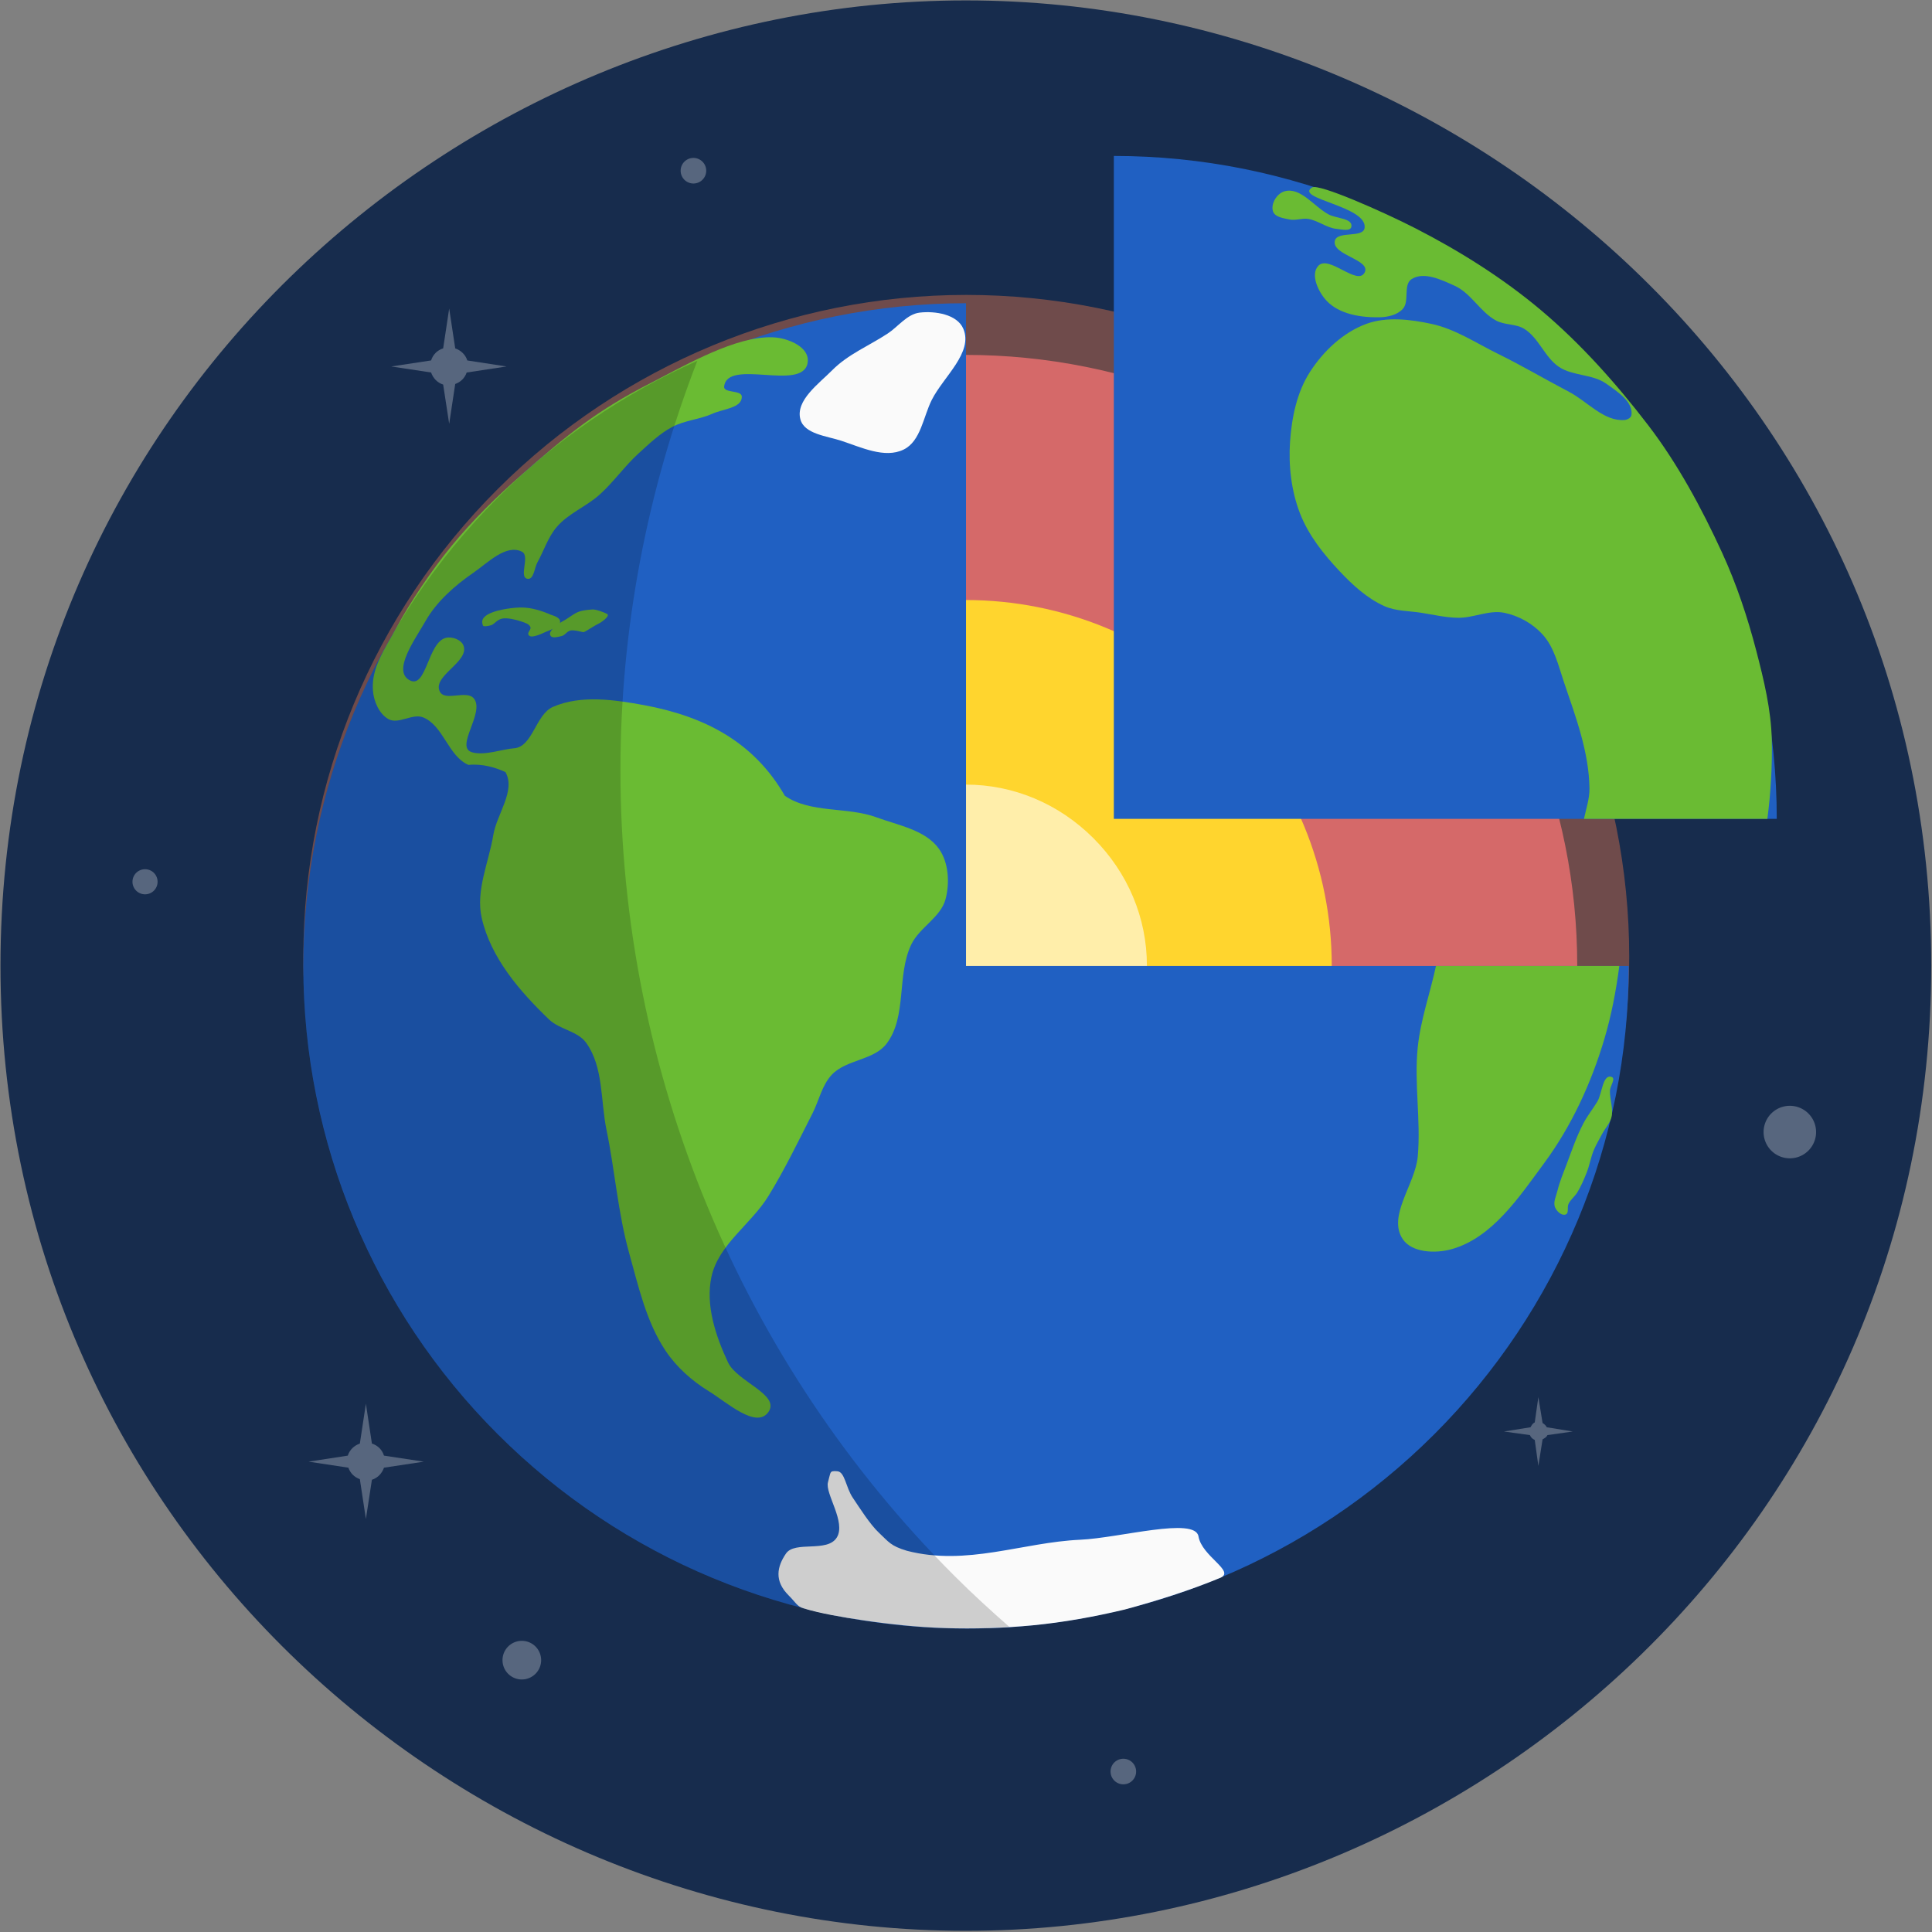 <?xml version="1.0" encoding="UTF-8" standalone="no"?>
<!-- Created with Inkscape (http://www.inkscape.org/) -->

<svg
   xmlns:dc="http://purl.org/dc/elements/1.1/"
   xmlns:cc="http://creativecommons.org/ns#"
   xmlns:rdf="http://www.w3.org/1999/02/22-rdf-syntax-ns#"
   xmlns:svg="http://www.w3.org/2000/svg"
   xmlns="http://www.w3.org/2000/svg"
   xmlns:xlink="http://www.w3.org/1999/xlink"
   xmlns:sodipodi="http://sodipodi.sourceforge.net/DTD/sodipodi-0.dtd"
   xmlns:inkscape="http://www.inkscape.org/namespaces/inkscape"
   width="100"
   height="100"
   id="svg2"
   version="1.1"
   inkscape:version="0.48.5 r10040"
   sodipodi:docname="fatiando-logo.svg"
   inkscape:export-filename="fatiando-logo.png"
   inkscape:export-xdpi="450"
   inkscape:export-ydpi="450">
  <rect width="100%" height="100%" fill="#808080" stroke="none"/>
  <sodipodi:namedview
     id="base"
     pagecolor="#ffffff"
     bordercolor="#666666"
     borderopacity="1.0"
     inkscape:pageopacity="0"
     inkscape:pageshadow="2"
     inkscape:zoom="4"
     inkscape:cx="105.95825"
     inkscape:cy="58.827746"
     inkscape:document-units="px"
     inkscape:current-layer="layer1"
     showgrid="false"
     inkscape:window-width="1680"
     inkscape:window-height="1007"
     inkscape:window-x="0"
     inkscape:window-y="24"
     inkscape:window-maximized="1"
     showguides="true"
     inkscape:guide-bbox="true" />
  <defs
     id="defs4">
    <linearGradient
       id="linearGradient4355">
      <stop
         id="stop4363"
         offset="0"
         style="stop-color:#000000;stop-opacity:0.532;" />
      <stop
         style="stop-color:#000000;stop-opacity:0;"
         offset="1"
         id="stop4359" />
    </linearGradient>
    <linearGradient
       id="linearGradient7964">
      <stop
         style="stop-color:#000000;stop-opacity:0.694;"
         offset="0"
         id="stop7966" />
      <stop
         id="stop7968"
         offset="0.639"
         style="stop-color:#212121;stop-opacity:0.266;" />
      <stop
         style="stop-color:#000000;stop-opacity:0;"
         offset="1"
         id="stop7970" />
    </linearGradient>
    <linearGradient
       id="linearGradient7952">
      <stop
         id="stop7954"
         offset="0"
         style="stop-color:#ffffff;stop-opacity:0.903;" />
      <stop
         style="stop-color:#ffffff;stop-opacity:0.452;"
         offset="0.78"
         id="stop7956" />
      <stop
         id="stop7958"
         offset="1"
         style="stop-color:#8c8c8c;stop-opacity:0;" />
    </linearGradient>
    <linearGradient
       id="linearGradient7047">
      <stop
         style="stop-color:#162d50;stop-opacity:1;"
         offset="0"
         id="stop7049" />
      <stop
         id="stop7055"
         offset="0.976"
         style="stop-color:#162d50;stop-opacity:1;" />
      <stop
         style="stop-color:#162d50;stop-opacity:0;"
         offset="1"
         id="stop7051" />
    </linearGradient>
    <linearGradient
       id="linearGradient6983">
      <stop
         style="stop-color:#131313;stop-opacity:0.315;"
         offset="0"
         id="stop6985" />
      <stop
         id="stop7035"
         offset="0.866"
         style="stop-color:#070f1a;stop-opacity:0.498;" />
      <stop
         style="stop-color:#000000;stop-opacity:0;"
         offset="1"
         id="stop6987" />
    </linearGradient>
    <clipPath
       id="p47e16dad32">
      <rect
         height="558.0"
         width="558.0"
         x="90.0"
         y="72.0"
         id="rect3287" />
    </clipPath>
    <style
       type="text/css"
       id="style3002">
*{stroke-linecap:butt;stroke-linejoin:round;stroke-miterlimit:100000;}
  </style>
    <clipPath
       clipPathUnits="userSpaceOnUse"
       id="clipPath3492">
      <path
         d="m 900,900 5580,0 0,5580 -5580,0 0,-5580 z"
         id="path3494" />
    </clipPath>
    <clipPath
       id="clipPath4635"
       clipPathUnits="userSpaceOnUse">
      <path
         sodipodi:nodetypes="ccccc"
         inkscape:connector-curvature="0"
         id="path4637"
         d="M -8.794,946.362 50,946.737 l 0,111.25 -58.794,-0.375 z"
         style="fill:none;stroke:#000000;stroke-width:0.109;stroke-linecap:butt;stroke-linejoin:round;stroke-miterlimit:100" />
    </clipPath>
    <clipPath
       id="clipPath4730"
       clipPathUnits="userSpaceOnUse">
      <path
         sodipodi:nodetypes="ccccc"
         inkscape:connector-curvature="0"
         id="path4732"
         d="M 63.153,946.362 50,946.737 l 0,111.25 13.153,-0.375 z"
         style="fill:none;stroke:#000000;stroke-width:0.051;stroke-linecap:butt;stroke-linejoin:round;stroke-miterlimit:100" />
    </clipPath>
    <clipPath
       id="clipPath4767"
       clipPathUnits="userSpaceOnUse">
      <path
         sodipodi:nodetypes="ccccc"
         inkscape:connector-curvature="0"
         id="path4769"
         d="m 76.403,946.362 -13.153,0.375 0,111.25 13.153,-0.375 z"
         style="fill:none;stroke:#000000;stroke-width:0.051;stroke-linecap:butt;stroke-linejoin:round;stroke-miterlimit:100" />
    </clipPath>
    <clipPath
       id="clipPath4798"
       clipPathUnits="userSpaceOnUse">
      <path
         sodipodi:nodetypes="ccccc"
         inkscape:connector-curvature="0"
         id="path4800"
         d="m 89.403,946.362 -13.153,0.375 0,111.25 13.153,-0.375 z"
         style="fill:none;stroke:#000000;stroke-width:0.051;stroke-linecap:butt;stroke-linejoin:round;stroke-miterlimit:100" />
    </clipPath>
    <clipPath
       id="clipPath4865"
       clipPathUnits="userSpaceOnUse">
      <path
         sodipodi:nodetypes="cccc"
         inkscape:connector-curvature="0"
         id="path4867"
         d="m 107.332,968.322 c -4.596,1.414 -57.629,35.355 -57.629,35.355 l 57.983,41.719 z"
         style="fill:none;stroke:#000000;stroke-width:1px;stroke-linecap:butt;stroke-linejoin:miter;stroke-miterlimit:100000;stroke-opacity:1" />
    </clipPath>
    <clipPath
       id="clipPath3114"
       clipPathUnits="userSpaceOnUse">
      <rect
         y="937.877"
         x="0.027"
         height="135.243"
         width="49.829"
         id="rect3116"
         style="fill:none;stroke:#000000;stroke-width:0.171;stroke-linecap:butt;stroke-linejoin:round;stroke-miterlimit:100;stroke-dasharray:none" />
    </clipPath>
    <radialGradient
       inkscape:collect="always"
       xlink:href="#linearGradient6983"
       id="radialGradient6989"
       cx="24.406"
       cy="46.438"
       fx="24.406"
       fy="46.438"
       r="79.469"
       gradientTransform="matrix(1,0,0,0.886,0,5.277)"
       gradientUnits="userSpaceOnUse" />
    <radialGradient
       inkscape:collect="always"
       xlink:href="#linearGradient6983-0"
       id="radialGradient6989-7"
       cx="24.406"
       cy="46.438"
       fx="24.406"
       fy="46.438"
       r="79.469"
       gradientTransform="matrix(1,0,0,0.886,0,5.277)"
       gradientUnits="userSpaceOnUse" />
    <linearGradient
       id="linearGradient6983-0">
      <stop
         style="stop-color:#4e4e4e;stop-opacity:0.315;"
         offset="0"
         id="stop6985-5" />
      <stop
         id="stop7035-1"
         offset="0.598"
         style="stop-color:#0d1c31;stop-opacity:0.637;" />
      <stop
         style="stop-color:#000000;stop-opacity:0;"
         offset="1"
         id="stop6987-1" />
    </linearGradient>
    <linearGradient
       id="linearGradient6983-0-3">
      <stop
         style="stop-color:#000000;stop-opacity:0.315;"
         offset="0"
         id="stop6985-5-4" />
      <stop
         id="stop7960"
         offset="0.299"
         style="stop-color:#000000;stop-opacity:0.655;" />
      <stop
         id="stop7035-1-6"
         offset="0.598"
         style="stop-color:#525252;stop-opacity:1;" />
      <stop
         style="stop-color:#000000;stop-opacity:0;"
         offset="1"
         id="stop6987-1-1" />
    </linearGradient>
    <radialGradient
       inkscape:collect="always"
       xlink:href="#linearGradient6983-0-3-2"
       id="radialGradient6989-7-3-7"
       cx="24.406"
       cy="46.438"
       fx="24.406"
       fy="46.438"
       r="79.469"
       gradientTransform="matrix(1,0,0,0.886,0,5.277)"
       gradientUnits="userSpaceOnUse" />
    <linearGradient
       id="linearGradient6983-0-3-2">
      <stop
         style="stop-color:#4e4e4e;stop-opacity:0.315;"
         offset="0"
         id="stop6985-5-4-3" />
      <stop
         id="stop7035-1-6-7"
         offset="0.598"
         style="stop-color:#0d1c31;stop-opacity:0.637;" />
      <stop
         style="stop-color:#000000;stop-opacity:0;"
         offset="1"
         id="stop6987-1-1-2" />
    </linearGradient>
    <radialGradient
       inkscape:collect="always"
       xlink:href="#linearGradient6983-0-3-0"
       id="radialGradient6989-7-3-8"
       cx="24.406"
       cy="46.438"
       fx="24.406"
       fy="46.438"
       r="79.469"
       gradientTransform="matrix(1,0,0,0.886,0,5.277)"
       gradientUnits="userSpaceOnUse" />
    <linearGradient
       id="linearGradient6983-0-3-0">
      <stop
         style="stop-color:#4e4e4e;stop-opacity:0.315;"
         offset="0"
         id="stop6985-5-4-2" />
      <stop
         id="stop7035-1-6-4"
         offset="0.598"
         style="stop-color:#0d1c31;stop-opacity:0.637;" />
      <stop
         style="stop-color:#000000;stop-opacity:0;"
         offset="1"
         id="stop6987-1-1-9" />
    </linearGradient>
    <radialGradient
       inkscape:collect="always"
       xlink:href="#linearGradient6983-0-3-1"
       id="radialGradient6989-7-3-80"
       cx="24.406"
       cy="46.438"
       fx="24.406"
       fy="46.438"
       r="79.469"
       gradientTransform="matrix(1,0,0,0.886,0,5.277)"
       gradientUnits="userSpaceOnUse" />
    <linearGradient
       id="linearGradient6983-0-3-1">
      <stop
         style="stop-color:#000000;stop-opacity:0.315;"
         offset="0"
         id="stop6985-5-4-7" />
      <stop
         id="stop7035-1-6-9"
         offset="0.598"
         style="stop-color:#000000;stop-opacity:1;" />
      <stop
         style="stop-color:#000000;stop-opacity:0;"
         offset="1"
         id="stop6987-1-1-1" />
    </linearGradient>
    <radialGradient
       r="79.469"
       fy="44.949"
       fx="-97.388"
       cy="44.949"
       cx="-97.388"
       gradientTransform="matrix(0.227,-0.147,0.873,1.056,-38.134,20.65)"
       gradientUnits="userSpaceOnUse"
       id="radialGradient7923"
       xlink:href="#linearGradient7952"
       inkscape:collect="always" />
    <radialGradient
       inkscape:collect="always"
       xlink:href="#linearGradient7964"
       id="radialGradient7962"
       gradientUnits="userSpaceOnUse"
       gradientTransform="matrix(0.694,-0.471,0.661,0.765,50.961,-20.004)"
       cx="-164.544"
       cy="47.636"
       fx="-164.544"
       fy="47.636"
       r="79.469" />
    <radialGradient
       inkscape:collect="always"
       xlink:href="#linearGradient6983-0-3-3"
       id="radialGradient6989-7-3-4"
       cx="24.406"
       cy="46.438"
       fx="24.406"
       fy="46.438"
       r="79.469"
       gradientTransform="matrix(1,0,0,0.886,0,5.277)"
       gradientUnits="userSpaceOnUse" />
    <linearGradient
       id="linearGradient6983-0-3-3">
      <stop
         style="stop-color:#000000;stop-opacity:0.315;"
         offset="0"
         id="stop6985-5-4-72" />
      <stop
         id="stop7960-7"
         offset="0.299"
         style="stop-color:#000000;stop-opacity:0.655;" />
      <stop
         id="stop7035-1-6-3"
         offset="0.598"
         style="stop-color:#525252;stop-opacity:1;" />
      <stop
         style="stop-color:#000000;stop-opacity:0;"
         offset="1"
         id="stop6987-1-1-3" />
    </linearGradient>
    <radialGradient
       inkscape:collect="always"
       xlink:href="#linearGradient6983-0-3-7"
       id="radialGradient6989-7-3-2"
       cx="24.406"
       cy="46.438"
       fx="24.406"
       fy="46.438"
       r="79.469"
       gradientTransform="matrix(1,0,0,0.886,0,5.277)"
       gradientUnits="userSpaceOnUse" />
    <linearGradient
       id="linearGradient6983-0-3-7">
      <stop
         style="stop-color:#000000;stop-opacity:0.315;"
         offset="0"
         id="stop6985-5-4-29" />
      <stop
         id="stop7960-0"
         offset="0.299"
         style="stop-color:#000000;stop-opacity:0.655;" />
      <stop
         id="stop7035-1-6-5"
         offset="0.598"
         style="stop-color:#525252;stop-opacity:1;" />
      <stop
         style="stop-color:#000000;stop-opacity:0;"
         offset="1"
         id="stop6987-1-1-0" />
    </linearGradient>
    <linearGradient
       id="linearGradient6983-0-3-6">
      <stop
         style="stop-color:#000000;stop-opacity:0.315;"
         offset="0"
         id="stop6985-5-4-36" />
      <stop
         id="stop7960-8"
         offset="0.299"
         style="stop-color:#000000;stop-opacity:0.655;" />
      <stop
         id="stop7035-1-6-46"
         offset="0.598"
         style="stop-color:#525252;stop-opacity:1;" />
      <stop
         style="stop-color:#000000;stop-opacity:0;"
         offset="1"
         id="stop6987-1-1-6" />
    </linearGradient>
    <radialGradient
       inkscape:collect="always"
       xlink:href="#linearGradient6983-0-3-5"
       id="radialGradient6989-7-3-1"
       cx="24.406"
       cy="46.438"
       fx="24.406"
       fy="46.438"
       r="79.469"
       gradientTransform="matrix(1,0,0,0.886,0,5.277)"
       gradientUnits="userSpaceOnUse" />
    <linearGradient
       id="linearGradient6983-0-3-5">
      <stop
         style="stop-color:#000000;stop-opacity:0.315;"
         offset="0"
         id="stop6985-5-4-9" />
      <stop
         id="stop7960-9"
         offset="0.299"
         style="stop-color:#000000;stop-opacity:0.655;" />
      <stop
         id="stop7035-1-6-1"
         offset="0.598"
         style="stop-color:#525252;stop-opacity:1;" />
      <stop
         style="stop-color:#000000;stop-opacity:0;"
         offset="1"
         id="stop6987-1-1-62" />
    </linearGradient>
    <radialGradient
       inkscape:collect="always"
       xlink:href="#linearGradient6983-0-3-5-5"
       id="radialGradient6989-7-3-1-8"
       cx="24.406"
       cy="46.438"
       fx="24.406"
       fy="46.438"
       r="79.469"
       gradientTransform="matrix(1,0,0,0.886,0,5.277)"
       gradientUnits="userSpaceOnUse" />
    <linearGradient
       id="linearGradient6983-0-3-5-5">
      <stop
         style="stop-color:#000000;stop-opacity:0.315;"
         offset="0"
         id="stop6985-5-4-9-1" />
      <stop
         id="stop7960-9-2"
         offset="0.299"
         style="stop-color:#000000;stop-opacity:0.655;" />
      <stop
         id="stop7035-1-6-1-9"
         offset="0.598"
         style="stop-color:#525252;stop-opacity:1;" />
      <stop
         style="stop-color:#000000;stop-opacity:0;"
         offset="1"
         id="stop6987-1-1-62-7" />
    </linearGradient>
    <linearGradient
       id="linearGradient6983-0-3-0-4">
      <stop
         style="stop-color:#4e4e4e;stop-opacity:0.315;"
         offset="0"
         id="stop6985-5-4-2-6" />
      <stop
         id="stop7035-1-6-4-0"
         offset="0.598"
         style="stop-color:#0d1c31;stop-opacity:0.637;" />
      <stop
         style="stop-color:#000000;stop-opacity:0;"
         offset="1"
         id="stop6987-1-1-9-7" />
    </linearGradient>
    <radialGradient
       inkscape:collect="always"
       xlink:href="#linearGradient6983-0-3-5-5-3"
       id="radialGradient6989-7-3-1-8-4"
       cx="24.406"
       cy="46.438"
       fx="24.406"
       fy="46.438"
       r="79.469"
       gradientTransform="matrix(1,0,0,0.886,0,5.277)"
       gradientUnits="userSpaceOnUse" />
    <linearGradient
       id="linearGradient6983-0-3-5-5-3">
      <stop
         style="stop-color:#000000;stop-opacity:0.315;"
         offset="0"
         id="stop6985-5-4-9-1-7" />
      <stop
         id="stop7960-9-2-9"
         offset="0.299"
         style="stop-color:#000000;stop-opacity:0.655;" />
      <stop
         id="stop7035-1-6-1-9-0"
         offset="0.598"
         style="stop-color:#525252;stop-opacity:1;" />
      <stop
         style="stop-color:#000000;stop-opacity:0;"
         offset="1"
         id="stop6987-1-1-62-7-0" />
    </linearGradient>
    <radialGradient
       inkscape:collect="always"
       xlink:href="#linearGradient6983-0-3-5-2"
       id="radialGradient6989-7-3-1-2"
       cx="24.406"
       cy="46.438"
       fx="24.406"
       fy="46.438"
       r="79.469"
       gradientTransform="matrix(1,0,0,0.886,0,5.277)"
       gradientUnits="userSpaceOnUse" />
    <linearGradient
       id="linearGradient6983-0-3-5-2">
      <stop
         style="stop-color:#000000;stop-opacity:0.315;"
         offset="0"
         id="stop6985-5-4-9-6" />
      <stop
         id="stop7960-9-9"
         offset="0.299"
         style="stop-color:#000000;stop-opacity:0.655;" />
      <stop
         id="stop7035-1-6-1-0"
         offset="0.598"
         style="stop-color:#525252;stop-opacity:1;" />
      <stop
         style="stop-color:#000000;stop-opacity:0;"
         offset="1"
         id="stop6987-1-1-62-3" />
    </linearGradient>
    <radialGradient
       inkscape:collect="always"
       xlink:href="#linearGradient6983-0-3-7-5"
       id="radialGradient6989-7-3-2-5"
       cx="24.406"
       cy="46.438"
       fx="24.406"
       fy="46.438"
       r="79.469"
       gradientTransform="matrix(1,0,0,0.886,0,5.277)"
       gradientUnits="userSpaceOnUse" />
    <linearGradient
       id="linearGradient6983-0-3-7-5">
      <stop
         style="stop-color:#000000;stop-opacity:0.315;"
         offset="0"
         id="stop6985-5-4-29-8" />
      <stop
         id="stop7960-0-7"
         offset="0.299"
         style="stop-color:#000000;stop-opacity:0.655;" />
      <stop
         id="stop7035-1-6-5-1"
         offset="0.598"
         style="stop-color:#525252;stop-opacity:1;" />
      <stop
         style="stop-color:#000000;stop-opacity:0;"
         offset="1"
         id="stop6987-1-1-0-7" />
    </linearGradient>
    <radialGradient
       inkscape:collect="always"
       xlink:href="#linearGradient6983-0-3-5-5-3-1"
       id="radialGradient6989-7-3-1-8-4-0"
       cx="24.406"
       cy="46.438"
       fx="24.406"
       fy="46.438"
       r="79.469"
       gradientTransform="matrix(1,0,0,0.886,0,5.277)"
       gradientUnits="userSpaceOnUse" />
    <linearGradient
       id="linearGradient6983-0-3-5-5-3-1">
      <stop
         style="stop-color:#000000;stop-opacity:0.315;"
         offset="0"
         id="stop6985-5-4-9-1-7-4" />
      <stop
         id="stop7960-9-2-9-5"
         offset="0.299"
         style="stop-color:#000000;stop-opacity:0.655;" />
      <stop
         id="stop7035-1-6-1-9-0-7"
         offset="0.598"
         style="stop-color:#525252;stop-opacity:1;" />
      <stop
         style="stop-color:#000000;stop-opacity:0;"
         offset="1"
         id="stop6987-1-1-62-7-0-0" />
    </linearGradient>
    <radialGradient
       inkscape:collect="always"
       xlink:href="#linearGradient6983-0-3-5-5-9"
       id="radialGradient6989-7-3-1-8-8"
       cx="24.406"
       cy="46.438"
       fx="24.406"
       fy="46.438"
       r="79.469"
       gradientTransform="matrix(1,0,0,0.886,0,5.277)"
       gradientUnits="userSpaceOnUse" />
    <linearGradient
       id="linearGradient6983-0-3-5-5-9">
      <stop
         style="stop-color:#000000;stop-opacity:0.315;"
         offset="0"
         id="stop6985-5-4-9-1-9" />
      <stop
         id="stop7960-9-2-3"
         offset="0.299"
         style="stop-color:#000000;stop-opacity:0.655;" />
      <stop
         id="stop7035-1-6-1-9-9"
         offset="0.598"
         style="stop-color:#525252;stop-opacity:1;" />
      <stop
         style="stop-color:#000000;stop-opacity:0;"
         offset="1"
         id="stop6987-1-1-62-7-4" />
    </linearGradient>
    <radialGradient
       r="79.469"
       fy="46.438"
       fx="24.406"
       cy="46.438"
       cx="24.406"
       gradientTransform="matrix(1,0,0,0.886,0,5.277)"
       gradientUnits="userSpaceOnUse"
       id="radialGradient9268"
       xlink:href="#linearGradient6983-0-3-5-5-9"
       inkscape:collect="always" />
    <linearGradient
       id="linearGradient6983-0-3-5-5-9-5">
      <stop
         style="stop-color:#000000;stop-opacity:0.315;"
         offset="0"
         id="stop6985-5-4-9-1-9-5" />
      <stop
         id="stop7960-9-2-3-5"
         offset="0.299"
         style="stop-color:#000000;stop-opacity:0.655;" />
      <stop
         id="stop7035-1-6-1-9-9-6"
         offset="0.598"
         style="stop-color:#525252;stop-opacity:1;" />
      <stop
         style="stop-color:#000000;stop-opacity:0;"
         offset="1"
         id="stop6987-1-1-62-7-4-0" />
    </linearGradient>
    <radialGradient
       inkscape:collect="always"
       xlink:href="#linearGradient6983-0-3-5-5-9-5"
       id="radialGradient9394"
       gradientUnits="userSpaceOnUse"
       gradientTransform="matrix(1,0,0,0.886,0,5.277)"
       cx="24.406"
       cy="46.438"
       fx="24.406"
       fy="46.438"
       r="79.469" />
    <radialGradient
       inkscape:collect="always"
       xlink:href="#linearGradient6983-0-3-5-2-3"
       id="radialGradient6989-7-3-1-2-9"
       cx="24.406"
       cy="46.438"
       fx="24.406"
       fy="46.438"
       r="79.469"
       gradientTransform="matrix(1,0,0,0.886,0,5.277)"
       gradientUnits="userSpaceOnUse" />
    <linearGradient
       id="linearGradient6983-0-3-5-2-3">
      <stop
         style="stop-color:#000000;stop-opacity:0.315;"
         offset="0"
         id="stop6985-5-4-9-6-0" />
      <stop
         id="stop7960-9-9-8"
         offset="0.299"
         style="stop-color:#000000;stop-opacity:0.655;" />
      <stop
         id="stop7035-1-6-1-0-7"
         offset="0.598"
         style="stop-color:#525252;stop-opacity:1;" />
      <stop
         style="stop-color:#000000;stop-opacity:0;"
         offset="1"
         id="stop6987-1-1-62-3-6" />
    </linearGradient>
    <radialGradient
       inkscape:collect="always"
       xlink:href="#linearGradient6983-0-3-0-0"
       id="radialGradient6989-7-3-8-7"
       cx="24.406"
       cy="46.438"
       fx="24.406"
       fy="46.438"
       r="79.469"
       gradientTransform="matrix(1,0,0,0.886,0,5.277)"
       gradientUnits="userSpaceOnUse" />
    <linearGradient
       id="linearGradient6983-0-3-0-0">
      <stop
         style="stop-color:#4e4e4e;stop-opacity:0.315;"
         offset="0"
         id="stop6985-5-4-2-4" />
      <stop
         id="stop7035-1-6-4-9"
         offset="0.598"
         style="stop-color:#0d1c31;stop-opacity:0.637;" />
      <stop
         style="stop-color:#000000;stop-opacity:0;"
         offset="1"
         id="stop6987-1-1-9-6" />
    </linearGradient>
    <radialGradient
       inkscape:collect="always"
       xlink:href="#linearGradient4355-7"
       id="radialGradient4361-9"
       cx="-3.593"
       cy="1028.741"
       fx="-3.593"
       fy="1028.741"
       r="49.875"
       gradientTransform="matrix(0.971,-0.784,1.594,1.975,-1629.649,-996.973)"
       gradientUnits="userSpaceOnUse" />
    <linearGradient
       id="linearGradient4355-7">
      <stop
         id="stop4363-1"
         offset="0"
         style="stop-color:#000000;stop-opacity:0.532;" />
      <stop
         style="stop-color:#000000;stop-opacity:0;"
         offset="1"
         id="stop4359-3" />
    </linearGradient>
    <radialGradient
       r="49.875"
       fy="1028.741"
       fx="-3.593"
       cy="1028.741"
       cx="-3.593"
       gradientTransform="matrix(0.971,-0.784,1.594,1.975,-1629.649,-996.973)"
       gradientUnits="userSpaceOnUse"
       id="radialGradient4380"
       xlink:href="#linearGradient4355-7"
       inkscape:collect="always" />
    <radialGradient
       inkscape:collect="always"
       xlink:href="#linearGradient6983-0-3-5-5-3-5"
       id="radialGradient6989-7-3-1-8-4-7"
       cx="24.406"
       cy="46.438"
       fx="24.406"
       fy="46.438"
       r="79.469"
       gradientTransform="matrix(1,0,0,0.886,0,5.277)"
       gradientUnits="userSpaceOnUse" />
    <linearGradient
       id="linearGradient6983-0-3-5-5-3-5">
      <stop
         style="stop-color:#000000;stop-opacity:0.315;"
         offset="0"
         id="stop6985-5-4-9-1-7-9" />
      <stop
         id="stop7960-9-2-9-2"
         offset="0.299"
         style="stop-color:#000000;stop-opacity:0.655;" />
      <stop
         id="stop7035-1-6-1-9-0-2"
         offset="0.598"
         style="stop-color:#525252;stop-opacity:1;" />
      <stop
         style="stop-color:#000000;stop-opacity:0;"
         offset="1"
         id="stop6987-1-1-62-7-0-8" />
    </linearGradient>
    <radialGradient
       r="79.469"
       fy="46.438"
       fx="24.406"
       cy="46.438"
       cx="24.406"
       gradientTransform="matrix(1,0,0,0.886,0,5.277)"
       gradientUnits="userSpaceOnUse"
       id="radialGradient3561"
       xlink:href="#linearGradient6983-0-3-5-5-3-5"
       inkscape:collect="always" />
    <radialGradient
       r="79.469"
       fy="46.438"
       fx="24.406"
       cy="46.438"
       cx="24.406"
       gradientTransform="matrix(1,0,0,0.886,0,5.277)"
       gradientUnits="userSpaceOnUse"
       id="radialGradient3561-3"
       xlink:href="#linearGradient6983-0-3-5-5-3-5-6"
       inkscape:collect="always" />
    <linearGradient
       id="linearGradient6983-0-3-5-5-3-5-6">
      <stop
         style="stop-color:#000000;stop-opacity:0.315;"
         offset="0"
         id="stop6985-5-4-9-1-7-9-1" />
      <stop
         id="stop7960-9-2-9-2-0"
         offset="0.299"
         style="stop-color:#000000;stop-opacity:0.655;" />
      <stop
         id="stop7035-1-6-1-9-0-2-6"
         offset="0.598"
         style="stop-color:#525252;stop-opacity:1;" />
      <stop
         style="stop-color:#000000;stop-opacity:0;"
         offset="1"
         id="stop6987-1-1-62-7-0-8-3" />
    </linearGradient>
    <radialGradient
       r="79.469"
       fy="46.438"
       fx="24.406"
       cy="46.438"
       cx="24.406"
       gradientTransform="matrix(1,0,0,0.886,0,5.277)"
       gradientUnits="userSpaceOnUse"
       id="radialGradient3561-1"
       xlink:href="#linearGradient6983-0-3-5-5-3-5-2"
       inkscape:collect="always" />
    <linearGradient
       id="linearGradient6983-0-3-5-5-3-5-2">
      <stop
         style="stop-color:#000000;stop-opacity:0.315;"
         offset="0"
         id="stop6985-5-4-9-1-7-9-9" />
      <stop
         id="stop7960-9-2-9-2-3"
         offset="0.299"
         style="stop-color:#000000;stop-opacity:0.655;" />
      <stop
         id="stop7035-1-6-1-9-0-2-1"
         offset="0.598"
         style="stop-color:#525252;stop-opacity:1;" />
      <stop
         style="stop-color:#000000;stop-opacity:0;"
         offset="1"
         id="stop6987-1-1-62-7-0-8-9" />
    </linearGradient>
    <radialGradient
       r="79.469"
       fy="46.438"
       fx="24.406"
       cy="46.438"
       cx="24.406"
       gradientTransform="matrix(1,0,0,0.886,0,5.277)"
       gradientUnits="userSpaceOnUse"
       id="radialGradient3561-1-2"
       xlink:href="#linearGradient6983-0-3-5-5-3-5-2-7"
       inkscape:collect="always" />
    <linearGradient
       id="linearGradient6983-0-3-5-5-3-5-2-7">
      <stop
         style="stop-color:#000000;stop-opacity:0.315;"
         offset="0"
         id="stop6985-5-4-9-1-7-9-9-2" />
      <stop
         id="stop7960-9-2-9-2-3-2"
         offset="0.299"
         style="stop-color:#000000;stop-opacity:0.655;" />
      <stop
         id="stop7035-1-6-1-9-0-2-1-6"
         offset="0.598"
         style="stop-color:#525252;stop-opacity:1;" />
      <stop
         style="stop-color:#000000;stop-opacity:0;"
         offset="1"
         id="stop6987-1-1-62-7-0-8-9-1" />
    </linearGradient>
    <radialGradient
       r="79.469"
       fy="46.438"
       fx="24.406"
       cy="46.438"
       cx="24.406"
       gradientTransform="matrix(1,0,0,0.886,0,5.277)"
       gradientUnits="userSpaceOnUse"
       id="radialGradient3561-1-1"
       xlink:href="#linearGradient6983-0-3-5-5-3-5-2-0"
       inkscape:collect="always" />
    <linearGradient
       id="linearGradient6983-0-3-5-5-3-5-2-0">
      <stop
         style="stop-color:#000000;stop-opacity:0.315;"
         offset="0"
         id="stop6985-5-4-9-1-7-9-9-3" />
      <stop
         id="stop7960-9-2-9-2-3-0"
         offset="0.299"
         style="stop-color:#000000;stop-opacity:0.655;" />
      <stop
         id="stop7035-1-6-1-9-0-2-1-4"
         offset="0.598"
         style="stop-color:#525252;stop-opacity:1;" />
      <stop
         style="stop-color:#000000;stop-opacity:0;"
         offset="1"
         id="stop6987-1-1-62-7-0-8-9-4" />
    </linearGradient>
    <radialGradient
       r="79.469"
       fy="46.438"
       fx="24.406"
       cy="46.438"
       cx="24.406"
       gradientTransform="matrix(1,0,0,0.886,0,5.277)"
       gradientUnits="userSpaceOnUse"
       id="radialGradient3561-1-1-5"
       xlink:href="#linearGradient6983-0-3-5-5-3-5-2-0-4"
       inkscape:collect="always" />
    <linearGradient
       id="linearGradient6983-0-3-5-5-3-5-2-0-4">
      <stop
         style="stop-color:#000000;stop-opacity:0.315;"
         offset="0"
         id="stop6985-5-4-9-1-7-9-9-3-0" />
      <stop
         id="stop7960-9-2-9-2-3-0-5"
         offset="0.299"
         style="stop-color:#000000;stop-opacity:0.655;" />
      <stop
         id="stop7035-1-6-1-9-0-2-1-4-9"
         offset="0.598"
         style="stop-color:#525252;stop-opacity:1;" />
      <stop
         style="stop-color:#000000;stop-opacity:0;"
         offset="1"
         id="stop6987-1-1-62-7-0-8-9-4-4" />
    </linearGradient>
    <linearGradient
       id="linearGradient6983-0-3-5-5-3-5-2-0-4-1">
      <stop
         style="stop-color:#000000;stop-opacity:0.315;"
         offset="0"
         id="stop6985-5-4-9-1-7-9-9-3-0-0" />
      <stop
         id="stop7960-9-2-9-2-3-0-5-3"
         offset="0.299"
         style="stop-color:#000000;stop-opacity:0.655;" />
      <stop
         id="stop7035-1-6-1-9-0-2-1-4-9-4"
         offset="0.598"
         style="stop-color:#525252;stop-opacity:1;" />
      <stop
         style="stop-color:#000000;stop-opacity:0;"
         offset="1"
         id="stop6987-1-1-62-7-0-8-9-4-4-0" />
    </linearGradient>
    <linearGradient
       id="linearGradient6983-0-3-5-5-3-5-2-0-9">
      <stop
         style="stop-color:#000000;stop-opacity:0.315;"
         offset="0"
         id="stop6985-5-4-9-1-7-9-9-3-1" />
      <stop
         id="stop7960-9-2-9-2-3-0-9"
         offset="0.299"
         style="stop-color:#000000;stop-opacity:0.655;" />
      <stop
         id="stop7035-1-6-1-9-0-2-1-4-6"
         offset="0.598"
         style="stop-color:#525252;stop-opacity:1;" />
      <stop
         style="stop-color:#000000;stop-opacity:0;"
         offset="1"
         id="stop6987-1-1-62-7-0-8-9-4-9" />
    </linearGradient>
    <radialGradient
       r="79.469"
       fy="46.438"
       fx="24.406"
       cy="46.438"
       cx="24.406"
       gradientTransform="matrix(1,0,0,0.886,0,5.277)"
       gradientUnits="userSpaceOnUse"
       id="radialGradient3561-1-2-3"
       xlink:href="#linearGradient6983-0-3-5-5-3-5-2-7-3"
       inkscape:collect="always" />
    <linearGradient
       id="linearGradient6983-0-3-5-5-3-5-2-7-3">
      <stop
         style="stop-color:#000000;stop-opacity:0.315;"
         offset="0"
         id="stop6985-5-4-9-1-7-9-9-2-8" />
      <stop
         id="stop7960-9-2-9-2-3-2-0"
         offset="0.299"
         style="stop-color:#000000;stop-opacity:0.655;" />
      <stop
         id="stop7035-1-6-1-9-0-2-1-6-5"
         offset="0.598"
         style="stop-color:#525252;stop-opacity:1;" />
      <stop
         style="stop-color:#000000;stop-opacity:0;"
         offset="1"
         id="stop6987-1-1-62-7-0-8-9-1-6" />
    </linearGradient>
    <radialGradient
       r="79.469"
       fy="46.438"
       fx="24.406"
       cy="46.438"
       cx="24.406"
       gradientTransform="matrix(1,0,0,0.886,0,5.277)"
       gradientUnits="userSpaceOnUse"
       id="radialGradient3561-1-6"
       xlink:href="#linearGradient6983-0-3-5-5-3-5-2-4"
       inkscape:collect="always" />
    <linearGradient
       id="linearGradient6983-0-3-5-5-3-5-2-4">
      <stop
         style="stop-color:#000000;stop-opacity:0.315;"
         offset="0"
         id="stop6985-5-4-9-1-7-9-9-0" />
      <stop
         id="stop7960-9-2-9-2-3-04"
         offset="0.299"
         style="stop-color:#000000;stop-opacity:0.655;" />
      <stop
         id="stop7035-1-6-1-9-0-2-1-62"
         offset="0.598"
         style="stop-color:#525252;stop-opacity:1;" />
      <stop
         style="stop-color:#000000;stop-opacity:0;"
         offset="1"
         id="stop6987-1-1-62-7-0-8-9-6" />
    </linearGradient>
    <radialGradient
       inkscape:collect="always"
       xlink:href="#linearGradient6983-0-3-5-5-3-5-2-0-9"
       id="radialGradient5944"
       gradientUnits="userSpaceOnUse"
       gradientTransform="matrix(1,0,0,0.886,0,5.277)"
       cx="24.406"
       cy="46.438"
       fx="24.406"
       fy="46.438"
       r="79.469" />
    <radialGradient
       inkscape:collect="always"
       xlink:href="#linearGradient6983-0-3-5-5-3-5-2-0-4-1"
       id="radialGradient5965"
       gradientUnits="userSpaceOnUse"
       gradientTransform="matrix(1,0,0,0.886,0,5.277)"
       cx="24.406"
       cy="46.438"
       fx="24.406"
       fy="46.438"
       r="79.469" />
  </defs>
  <g
     transform="translate(0,-952.362)"
     id="layer1"
     inkscape:groupmode="layer"
     inkscape:label="Layer 1">
    <path
       sodipodi:type="inkscape:offset"
       inkscape:radius="15.702459"
       inkscape:original="M 24.40625 -37 C -25.655604 -37 -68.0625 -0.44118355 -68.0625 46.4375 C -68.0625 93.316183 -25.655604 129.875 24.40625 129.875 C 74.468104 129.875 116.875 93.316183 116.875 46.4375 C 116.875 -0.44118355 74.468104 -37 24.40625 -37 z "
       style="fill:#172c4d;fill-opacity:1;stroke:none"
       id="path7156-0-5"
       d="m 24.406,-52.688 c -57.707,0 -108.156,42.777 -108.156,99.125 0,56.348 50.45,99.125 108.156,99.125 57.707,0 108.156,-42.777 108.156,-99.125 0,-56.348 -50.45,-99.125 -108.156,-99.125 z"
       transform="matrix(0.462,0,0,0.504,38.717,978.938)"
       inkscape:export-filename="/home/leo/src/fatiando/logo/fatiando-logo-white.png"
       inkscape:export-xdpi="450"
       inkscape:export-ydpi="450" />
    <path
       transform="matrix(0.688,0,0,0.687,15.679,313.259)"
       d="m 49.906,952.5 c -13.225,0 -25.898,5.273 -35.25,14.625 -9.352,9.352 -14.625,22.025 -14.625,35.25 0,13.225 5.273,25.93 14.625,35.281 9.352,9.352 22.025,14.625 35.25,14.625 13.225,0 25.898,-5.273 35.25,-14.625 9.352,-9.352 14.625,-22.056 14.625,-35.281 0,-13.225 -5.273,-25.898 -14.625,-35.25 -9.352,-9.352 -22.025,-14.625 -35.25,-14.625 z"
       id="path4363-5-1-04-7"
       style="fill:#6f4b4b;fill-opacity:1;fill-rule:nonzero;stroke:none"
       inkscape:original="M 49.90625 952.46875 C 36.669755 952.46875 23.984572 957.73415 14.625 967.09375 C 5.265428 976.45325 0 989.13844 0 1002.375 C 0 1015.6115 5.265428 1028.3279 14.625 1037.6875 C 23.984572 1047.0471 36.669755 1052.3125 49.90625 1052.3125 C 63.142746 1052.3125 75.82794 1047.0471 85.1875 1037.6875 C 94.54708 1028.3279 99.8125 1015.6115 99.8125 1002.375 C 99.8125 989.13844 94.54708 976.45325 85.1875 967.09375 C 75.82794 957.73415 63.142746 952.46875 49.90625 952.46875 z "
       inkscape:radius="-0.042225514"
       sodipodi:type="inkscape:offset"
       inkscape:export-filename="/home/leo/src/fatiando/logo/fatiando-logo-white.png"
       inkscape:export-xdpi="450"
       inkscape:export-ydpi="450" />
    <path
       d="m 49.906,956.438 c -12.194,0 -23.874,4.874 -32.5,13.5 -8.626,8.626 -13.5,20.306 -13.5,32.5 0,12.194 4.877,23.908 13.5,32.531 8.626,8.626 20.306,13.5 32.5,13.5 12.194,0 23.874,-4.874 32.5,-13.5 8.623,-8.623 13.5,-20.338 13.5,-32.531 0,-12.194 -4.874,-23.874 -13.5,-32.5 -8.626,-8.626 -20.306,-13.5 -32.5,-13.5 z"
       id="path3264-0-2-5-2"
       style="fill:#d56969;fill-opacity:1;fill-rule:nonzero;stroke:none"
       inkscape:original="M 49.90625 954.75 C 37.263464 954.75 25.157618 959.81111 16.21875 968.75 C 7.2798891 977.68879 2.21875 989.79468 2.21875 1002.4375 C 2.21875 1015.0805 7.2814546 1027.2191 16.21875 1036.1562 C 25.157617 1045.0952 37.263462 1050.1562 49.90625 1050.1562 C 62.54904 1050.1562 74.654897 1045.0952 83.59375 1036.1562 C 92.531053 1027.2191 97.59375 1015.0805 97.59375 1002.4375 C 97.59375 989.79467 92.532618 977.68879 83.59375 968.75 C 74.654896 959.81111 62.549038 954.75 49.90625 954.75 z "
       inkscape:radius="-1.6833005"
       sodipodi:type="inkscape:offset"
       transform="matrix(0.688,0,0,0.687,15.654,313.659)"
       inkscape:export-filename="/home/leo/src/fatiando/logo/fatiando-logo-white.png"
       inkscape:export-xdpi="450"
       inkscape:export-ydpi="450" />
    <path
       d="m 49.906,974.906 c -7.295,0 -14.281,2.874 -19.469,8.062 -5.188,5.188 -8.062,12.174 -8.062,19.469 0,7.291 2.896,14.333 8.062,19.5 5.188,5.188 12.174,8.062 19.469,8.062 7.295,0 14.281,-2.874 19.469,-8.062 5.167,-5.167 8.062,-12.209 8.062,-19.5 0,-7.295 -2.875,-14.281 -8.062,-19.469 -5.188,-5.188 -12.174,-8.062 -19.469,-8.062 z"
       id="path4220-3-7-42-2"
       style="fill:#ffd52e;fill-opacity:1;fill-rule:nonzero;stroke:none"
       inkscape:original="M 49.90625 968.40625 C 40.898132 968.40625 32.247057 971.97167 25.84375 978.375 C 19.440497 984.7782 15.875 993.42935 15.875 1002.4375 C 15.875 1011.4467 19.452124 1020.1397 25.84375 1026.5312 C 32.247069 1032.9347 40.898152 1036.5 49.90625 1036.5 C 58.914351 1036.5 67.565452 1032.9347 73.96875 1026.5312 C 80.360379 1020.1397 83.9375 1011.4467 83.9375 1002.4375 C 83.9375 993.42933 80.372007 984.7782 73.96875 978.375 C 67.565467 971.97169 58.914375 968.40625 49.90625 968.40625 z "
       inkscape:radius="-6.4918342"
       sodipodi:type="inkscape:offset"
       transform="matrix(0.688,0,0,0.687,15.654,313.659)"
       inkscape:export-filename="/home/leo/src/fatiando/logo/fatiando-logo-white.png"
       inkscape:export-xdpi="450"
       inkscape:export-ydpi="450" />
    <path
       d="m 49.906,988.812 c -3.574,0 -6.989,1.426 -9.594,4.031 -2.605,2.605 -4.031,6.02 -4.031,9.594 0,3.569 1.459,7.053 4.031,9.625 2.605,2.605 6.02,4.031 9.594,4.031 3.574,0 6.989,-1.426 9.594,-4.031 2.572,-2.572 4.031,-6.056 4.031,-9.625 0,-3.574 -1.426,-6.989 -4.031,-9.594 -2.605,-2.605 -6.02,-4.031 -9.594,-4.031 z"
       id="path3234-5-6-0-4-9"
       style="fill:#ffeeaa;fill-opacity:1;fill-rule:nonzero;stroke:none"
       inkscape:original="M 49.90625 956.21875 C 37.651419 956.21875 25.917909 961.11332 17.25 969.78125 C 8.5821036 978.44908 3.6875 990.18264 3.6875 1002.4375 C 3.6875 1014.6923 8.5849938 1026.46 17.25 1035.125 C 25.917909 1043.7929 37.651419 1048.6875 49.90625 1048.6875 C 62.161083 1048.6875 73.894606 1043.7929 82.5625 1035.125 C 91.227513 1026.46 96.125 1014.6923 96.125 1002.4375 C 96.125 990.18263 91.230403 978.44908 82.5625 969.78125 C 73.894606 961.11332 62.161083 956.21875 49.90625 956.21875 z "
       inkscape:radius="-32.602489"
       sodipodi:type="inkscape:offset"
       transform="matrix(0.688,0,0,0.687,15.654,313.659)"
       inkscape:export-filename="/home/leo/src/fatiando/logo/fatiando-logo-white.png"
       inkscape:export-xdpi="450"
       inkscape:export-ydpi="450" />
    <path
       inkscape:connector-curvature="0"
       id="path3090-9-2"
       d="m 50.001,968.057 c -9.096,0 -17.808,3.633 -24.239,10.062 -6.431,6.429 -10.062,15.147 -10.062,24.239 0,9.092 3.63,17.811 10.062,24.239 6.431,6.429 15.144,10.062 24.239,10.062 9.096,0 17.808,-3.633 24.239,-10.062 6.431,-6.429 10.062,-15.147 10.062,-24.239 l -34.301,0 0,-34.301 z"
       style="fill:#2060c2;fill-opacity:1;fill-rule:nonzero;stroke:none"
       inkscape:export-filename="/home/leo/src/fatiando/logo/fatiando-logo-white.png"
       inkscape:export-xdpi="450"
       inkscape:export-ydpi="450" />
    <path
       inkscape:connector-curvature="0"
       id="path3085-9-8"
       d="m 43.112,1028.513 c -0.153,0.024 -0.139,0.133 -0.257,0.572 -0.158,0.585 0.95,2.063 0.457,2.859 -0.493,0.796 -2.17,0.155 -2.63,0.829 -0.459,0.673 -0.624,1.412 0.143,2.172 0.359,0.356 0.427,0.561 0.743,0.657 0.861,0.264 2.066,0.474 3.116,0.629 1.401,0.207 2.815,0.355 4.23,0.4 1.517,0.049 3.034,0 4.545,-0.143 1.601,-0.155 3.194,-0.444 4.758,-0.817 1.654,-0.447 3.392,-0.994 4.96,-1.647 0.76,-0.349 -0.971,-1.107 -1.143,-2.138 -0.172,-1.03 -4.082,0.08 -6.117,0.172 -2.999,0.135 -5.866,1.377 -8.975,0.572 -0.847,-0.252 -0.945,-0.465 -1.429,-0.915 -0.484,-0.45 -1.01,-1.294 -1.372,-1.829 -0.363,-0.535 -0.408,-1.344 -0.8,-1.372 -0.098,-0.011 -0.178,-0.011 -0.229,0 z"
       style="fill:#fafafa;fill-opacity:1;stroke-linecap:butt;stroke-linejoin:round;stroke-miterlimit:100000"
       sodipodi:nodetypes="ccccccsscccccccccc"
       inkscape:export-filename="/home/leo/src/fatiando/logo/fatiando-logo-white.png"
       inkscape:export-xdpi="450"
       inkscape:export-ydpi="450" />
    <path
       inkscape:connector-curvature="0"
       id="path4574-9-8-6-7-3-3-9-1"
       d="m 47.6,968.543 c -0.648,0.077 -1.113,0.729 -1.658,1.086 -0.96,0.63 -2.049,1.072 -2.858,1.887 -0.708,0.713 -1.912,1.572 -1.658,2.544 0.201,0.768 1.359,0.868 2.115,1.115 1.033,0.338 2.254,0.934 3.23,0.457 0.888,-0.434 1.014,-1.691 1.458,-2.573 0.605,-1.202 2.161,-2.451 1.629,-3.687 -0.318,-0.741 -1.457,-0.924 -2.258,-0.829 z"
       style="fill:#fafafa;fill-opacity:1;stroke-linecap:butt;stroke-linejoin:round;stroke-miterlimit:100000"
       inkscape:export-filename="/home/leo/src/fatiando/logo/fatiando-logo-white.png"
       inkscape:export-xdpi="450"
       inkscape:export-ydpi="450" />
    <path
       inkscape:connector-curvature="0"
       id="path3080-4-2"
       d="m 30.65,983.909 c -0.188,0.016 -0.458,0.032 -0.686,0.114 -0.228,0.082 -0.402,0.229 -0.629,0.372 -0.227,0.143 -0.592,0.317 -0.715,0.486 -0.123,0.169 -0.209,0.271 -0.114,0.4 0.095,0.129 0.392,0.045 0.572,0 0.18,-0.045 0.255,-0.241 0.457,-0.286 0.202,-0.045 0.624,0.101 0.686,0.086 0.062,-0.015 0.574,-0.352 0.743,-0.429 0.169,-0.076 0.641,-0.418 0.457,-0.514 -0.184,-0.096 -0.583,-0.245 -0.772,-0.229 z"
       style="fill:#6abb33;fill-opacity:1;stroke:#000000;stroke-width:0;stroke-linecap:butt;stroke-linejoin:miter;stroke-miterlimit:100;stroke-opacity:1;stroke-dasharray:none"
       inkscape:export-filename="/home/leo/src/fatiando/logo/fatiando-logo-white.png"
       inkscape:export-xdpi="450"
       inkscape:export-ydpi="450" />
    <path
       inkscape:connector-curvature="0"
       id="path3076-9-4"
       d="m 39.568,969.83 c -1.889,0.129 -4.408,1.604 -5.917,2.372 -2.746,1.398 -4.318,2.686 -6.631,4.716 -1.331,1.168 -2.536,2.347 -3.659,3.716 -1.032,1.258 -2.134,2.911 -2.801,4.145 -0.667,1.234 -1.341,2.141 -1.258,3.316 0.04,0.557 0.314,1.209 0.8,1.486 0.517,0.295 1.249,-0.311 1.801,-0.086 1.049,0.427 1.302,2.013 2.344,2.458 0.721,-0.07 1.403,0.135 1.915,0.372 0.544,0.961 -0.448,2.17 -0.629,3.259 -0.237,1.427 -0.92,2.876 -0.6,4.288 0.466,2.059 1.962,3.794 3.487,5.259 0.538,0.516 1.479,0.597 1.915,1.2 0.911,1.261 0.743,2.995 1.058,4.516 0.438,2.118 0.59,4.29 1.172,6.374 0.482,1.728 0.888,3.567 1.887,5.059 0.564,0.843 1.363,1.556 2.23,2.087 0.93,0.569 2.455,1.972 3.087,1.086 0.643,-0.901 -1.617,-1.571 -2.087,-2.573 -0.637,-1.36 -1.174,-2.963 -0.858,-4.43 0.359,-1.665 2.05,-2.722 2.944,-4.173 0.851,-1.381 1.552,-2.843 2.287,-4.288 0.34,-0.669 0.485,-1.454 1,-2.001 0.743,-0.788 2.172,-0.741 2.83,-1.601 1.078,-1.409 0.515,-3.549 1.286,-5.145 0.426,-0.881 1.524,-1.398 1.772,-2.344 0.22,-0.84 0.161,-1.893 -0.343,-2.601 -0.696,-0.978 -2.101,-1.213 -3.23,-1.629 -1.524,-0.561 -3.407,-0.197 -4.745,-1.115 -1.623,-2.816 -4.175,-4.109 -7.26,-4.688 -1.556,-0.285 -3.296,-0.548 -4.745,0.086 -0.905,0.396 -1.043,2.086 -2.029,2.144 -0.537,0.031 -1.532,0.401 -2.172,0.2 -0.883,-0.276 0.683,-2.045 0.114,-2.773 -0.374,-0.478 -1.509,0.175 -1.772,-0.372 -0.389,-0.809 1.545,-1.533 1.229,-2.372 -0.116,-0.309 -0.593,-0.481 -0.915,-0.4 -0.933,0.235 -1.002,2.639 -1.858,2.201 -0.944,-0.483 0.279,-2.138 0.8,-3.058 0.578,-1.021 1.519,-1.848 2.487,-2.515 0.756,-0.522 1.696,-1.502 2.515,-1.086 0.431,0.219 -0.192,1.327 0.286,1.401 0.327,0.05 0.354,-0.569 0.515,-0.858 0.338,-0.609 0.546,-1.301 1,-1.829 0.602,-0.699 1.511,-1.044 2.201,-1.658 0.737,-0.656 1.3,-1.48 2.029,-2.144 0.54,-0.491 1.098,-1.03 1.744,-1.372 0.648,-0.344 1.418,-0.384 2.087,-0.686 0.545,-0.247 1.53,-0.29 1.515,-0.886 -0.009,-0.348 -0.952,-0.169 -0.915,-0.515 0.158,-1.481 4.012,0.258 4.316,-1.201 0.151,-0.726 -0.725,-1.185 -1.458,-1.315 -0.238,-0.043 -0.502,-0.047 -0.772,-0.029 z m -12.691,13.978 c -0.567,0.021 -1.271,0.157 -1.601,0.343 -0.44,0.248 -0.301,0.48 -0.286,0.572 0.015,0.092 0.256,0.051 0.429,0 0.173,-0.051 0.302,-0.289 0.572,-0.343 0.269,-0.054 0.727,0.059 0.972,0.143 0.245,0.084 0.411,0.132 0.486,0.286 0.075,0.154 -0.227,0.306 -0.057,0.457 0.17,0.152 0.78,-0.169 0.858,-0.2 0.077,-0.031 0.733,-0.26 0.743,-0.514 0.011,-0.254 -0.424,-0.341 -0.486,-0.372 -0.062,-0.031 -0.579,-0.259 -1.115,-0.343 -0.134,-0.021 -0.326,-0.035 -0.515,-0.029 z"
       style="fill:#6abb33;fill-opacity:1;stroke:#000000;stroke-width:0;stroke-linecap:butt;stroke-linejoin:miter;stroke-miterlimit:100;stroke-opacity:1;stroke-dasharray:none"
       inkscape:export-filename="/home/leo/src/fatiando/logo/fatiando-logo-white.png"
       inkscape:export-xdpi="450"
       inkscape:export-ydpi="450" />
    <path
       inkscape:connector-curvature="0"
       id="path3074-8-7"
       d="m 74.326,1002.358 c -0.298,1.393 -0.796,2.783 -0.943,4.202 -0.195,1.879 0.168,3.778 0,5.66 -0.13,1.448 -1.588,3.083 -0.772,4.287 0.476,0.703 1.697,0.743 2.515,0.515 2.111,-0.588 3.502,-2.698 4.802,-4.459 1.415,-1.917 2.439,-4.148 3.116,-6.431 0.364,-1.229 0.605,-2.495 0.772,-3.773 l -9.49,0 z m 9.09,5.745 c -0.47,-0.154 -0.486,0.865 -0.743,1.286 -0.232,0.38 -0.508,0.721 -0.715,1.115 -0.353,0.671 -0.591,1.377 -0.858,2.087 -0.171,0.453 -0.372,0.93 -0.486,1.401 -0.071,0.295 -0.244,0.611 -0.114,0.886 0.093,0.198 0.341,0.427 0.543,0.343 0.176,-0.075 0.06,-0.371 0.143,-0.543 0.11,-0.23 0.324,-0.383 0.457,-0.6 0.197,-0.323 0.347,-0.678 0.486,-1.029 0.15,-0.379 0.212,-0.797 0.372,-1.172 0.121,-0.283 0.286,-0.557 0.429,-0.829 0.158,-0.301 0.415,-0.554 0.486,-0.886 0.092,-0.435 -0.097,-0.899 -0.086,-1.343 0.006,-0.245 0.319,-0.638 0.086,-0.715 z"
       style="fill:#6abb33;fill-opacity:1;stroke:#000000;stroke-width:0;stroke-linecap:butt;stroke-linejoin:miter;stroke-miterlimit:100;stroke-opacity:1;stroke-dasharray:none"
       inkscape:export-filename="/home/leo/src/fatiando/logo/fatiando-logo-white.png"
       inkscape:export-xdpi="450"
       inkscape:export-ydpi="450" />
    <g
       id="g6915-1-8"
       transform="matrix(0.915,0,0,0.915,11.902,77.585)"
       style="stroke-linecap:butt;stroke-linejoin:round;stroke-miterlimit:100000"
       inkscape:export-filename="/home/leo/src/fatiando/logo/fatiando-logo-white.png"
       inkscape:export-xdpi="450"
       inkscape:export-ydpi="450">
      <path
         style="fill:#2060c2;fill-opacity:1;fill-rule:nonzero;stroke:none"
         d="M 50,12.5 50,50 87.5,50 C 87.5,40.06 83.531,30.528 76.5,23.5 69.469,16.472 59.944,12.5 50,12.5 z"
         id="path4363-2-8-7-5-3-9-9-6-6"
         transform="translate(0,952.362)"
         inkscape:connector-curvature="0" />
      <path
         style="fill:#6abb33;fill-opacity:1;stroke:#000000;stroke-width:0;stroke-linecap:butt;stroke-linejoin:miter;stroke-miterlimit:100;stroke-opacity:1;stroke-dasharray:none"
         d="M 59.656,14.5 C 59.228,14.619 58.869,15.201 59,15.625 c 0.105,0.338 0.591,0.395 0.938,0.469 0.347,0.074 0.712,-0.088 1.062,-0.031 0.545,0.088 1.044,0.506 1.594,0.562 0.289,0.029 0.792,0.161 0.844,-0.125 0.085,-0.475 -0.855,-0.461 -1.281,-0.688 -0.831,-0.442 -1.593,-1.565 -2.5,-1.312 z"
         id="path3078-3-3"
         transform="translate(0,952.362)"
         inkscape:connector-curvature="0" />
      <path
         style="fill:#6abb33;fill-opacity:1;stroke:#000000;stroke-width:0;stroke-linecap:butt;stroke-linejoin:miter;stroke-miterlimit:100;stroke-opacity:1;stroke-dasharray:none"
         d="m 76.594,50 10.375,0 c 0.194,-1.483 0.282,-2.983 0.25,-4.469 -0.037,-1.699 -0.447,-3.387 -0.875,-5.031 -0.494,-1.898 -1.119,-3.78 -1.938,-5.562 -1.159,-2.523 -2.521,-5.045 -4.188,-7.219 -1.777,-2.319 -3.789,-4.588 -6.062,-6.5 -2.162,-1.819 -4.606,-3.35 -7.094,-4.625 -1.835,-0.941 -5.468,-2.545 -5.844,-2.312 -1.036,0.642 3.115,1.046 2.969,2.281 -0.073,0.612 -1.567,0.145 -1.688,0.75 -0.161,0.803 2.064,1.054 1.688,1.781 -0.407,0.786 -2.027,-1.029 -2.625,-0.375 -0.456,0.499 0.007,1.475 0.469,1.969 0.717,0.767 1.949,0.959 3,0.938 0.466,-0.009 0.995,-0.128 1.312,-0.469 0.399,-0.428 0.008,-1.37 0.5,-1.688 0.693,-0.447 1.686,0.035 2.438,0.375 0.932,0.422 1.442,1.486 2.344,1.969 0.49,0.262 1.123,0.175 1.594,0.469 0.828,0.516 1.156,1.616 1.969,2.156 0.776,0.515 1.897,0.398 2.656,0.938 0.622,0.442 1.544,1.026 1.438,1.781 -0.023,0.161 -0.244,0.27 -0.406,0.281 -1.161,0.081 -2.095,-1.054 -3.125,-1.594 -1.354,-0.709 -2.659,-1.483 -4.031,-2.156 -1.234,-0.606 -2.405,-1.399 -3.75,-1.688 -1.195,-0.256 -2.54,-0.422 -3.688,0 -1.315,0.484 -2.43,1.542 -3.188,2.719 -0.741,1.15 -1.029,2.574 -1.125,3.938 -0.095,1.355 0.07,2.796 0.562,4.062 0.481,1.238 1.338,2.314 2.25,3.281 0.735,0.779 1.552,1.532 2.531,1.969 0.64,0.286 1.401,0.265 2.094,0.375 0.687,0.109 1.366,0.271 2.062,0.281 0.883,0.013 1.76,-0.46 2.625,-0.281 0.811,0.167 1.598,0.607 2.156,1.219 0.671,0.735 0.9,1.776 1.219,2.719 0.66,1.949 1.413,3.943 1.438,6 0.007,0.583 -0.191,1.15 -0.312,1.719 z"
         id="path4576-7-4-2-5-1-6-9-7"
         transform="translate(0,952.362)"
         inkscape:connector-curvature="0" />
    </g>
    <path
       style="fill:#000000;fill-opacity:0.177;fill-rule:nonzero;stroke:none"
       d="m 36.093,971.038 c -3.809,1.696 -7.325,4.083 -10.331,7.088 -6.431,6.429 -10.063,15.114 -10.063,24.206 0,9.092 3.632,17.844 10.063,24.273 6.431,6.429 15.144,10.063 24.239,10.063 0.75,0 1.496,-0.052 2.24,-0.1 -0.973,-0.853 -1.921,-1.721 -2.842,-2.641 -11.048,-11.043 -17.285,-26.073 -17.285,-41.691 0,-7.328 1.381,-14.493 3.979,-21.197 z"
       id="path4363-5-1-04-7-3"
       inkscape:export-filename="/home/leo/src/fatiando/logo/fatiando-logo-white.png"
       inkscape:export-xdpi="450"
       inkscape:export-ydpi="450"
       inkscape:connector-curvature="0" />
    <g
       id="g3241"
       style="fill:#ffffff;fill-opacity:0.275;stroke-linecap:butt;stroke-linejoin:round;stroke-miterlimit:100000"
       inkscape:export-filename="/home/leo/src/fatiando/logo/fatiando-logo-white.png"
       inkscape:export-xdpi="450"
       inkscape:export-ydpi="450">
      <path
         transform="matrix(0.782,0,0,0.652,52.432,939.134)"
         d="m -20.305,33.841 a 0.846,1.015 0 1 1 -1.692,0 0.846,1.015 0 1 1 1.692,0 z"
         sodipodi:ry="1.0152301"
         sodipodi:rx="0.84602505"
         sodipodi:cy="33.840839"
         sodipodi:cx="-21.150627"
         id="path3465-3-8-6"
         style="fill:#ffffff;fill-opacity:0.275;stroke:#ffffff;stroke-width:0;stroke-linecap:butt;stroke-linejoin:round;stroke-miterlimit:100;stroke-dasharray:none"
         sodipodi:type="arc" />
      <path
         transform="matrix(1.182,0,0,0.985,52.01,1004.958)"
         d="m -20.305,33.841 a 0.846,1.015 0 1 1 -1.692,0 0.846,1.015 0 1 1 1.692,0 z"
         sodipodi:ry="1.0152301"
         sodipodi:rx="0.84602505"
         sodipodi:cy="33.840839"
         sodipodi:cx="-21.150627"
         id="path3465-9-6-2"
         style="fill:#ffffff;fill-opacity:0.275;stroke:#ffffff;stroke-width:0;stroke-linecap:butt;stroke-linejoin:round;stroke-miterlimit:100;stroke-dasharray:none"
         sodipodi:type="arc" />
      <path
         transform="matrix(1.606,0,0,1.339,126.61,965.644)"
         d="m -20.305,33.841 a 0.846,1.015 0 1 1 -1.692,0 0.846,1.015 0 1 1 1.692,0 z"
         sodipodi:ry="1.0152301"
         sodipodi:rx="0.84602505"
         sodipodi:cy="33.840839"
         sodipodi:cx="-21.150627"
         id="path3465-27-8-9"
         style="fill:#ffffff;fill-opacity:0.275;stroke:#ffffff;stroke-width:0;stroke-linecap:butt;stroke-linejoin:round;stroke-miterlimit:100;stroke-dasharray:none"
         sodipodi:type="arc" />
      <path
         transform="matrix(0.782,0,0,0.652,74.684,1021.992)"
         d="m -20.305,33.841 a 0.846,1.015 0 1 1 -1.692,0 0.846,1.015 0 1 1 1.692,0 z"
         sodipodi:ry="1.0152301"
         sodipodi:rx="0.84602505"
         sodipodi:cy="33.840839"
         sodipodi:cx="-21.150627"
         id="path3465-6-8-1"
         style="fill:#ffffff;fill-opacity:0.275;stroke:#ffffff;stroke-width:0;stroke-linecap:butt;stroke-linejoin:round;stroke-miterlimit:100;stroke-dasharray:none"
         sodipodi:type="arc" />
      <path
         transform="matrix(0.768,0,0,0.64,23.751,976.344)"
         d="m -20.305,33.841 a 0.846,1.015 0 1 1 -1.692,0 0.846,1.015 0 1 1 1.692,0 z"
         sodipodi:ry="1.0152301"
         sodipodi:rx="0.84602505"
         sodipodi:cy="33.840839"
         sodipodi:cx="-21.150627"
         id="path3465-5-1-4-2"
         style="fill:#ffffff;fill-opacity:0.275;stroke:#ffffff;stroke-width:0;stroke-linecap:butt;stroke-linejoin:round;stroke-miterlimit:100;stroke-dasharray:none"
         sodipodi:type="arc" />
      <g
         transform="translate(-1.217,-3.211)"
         id="g4575-3-7"
         style="fill:#ffffff;fill-opacity:0.275;stroke-linecap:butt;stroke-linejoin:round;stroke-miterlimit:100000">
        <path
           style="fill:#ffffff;stroke:#ffffff;stroke-width:0;stroke-linecap:butt;stroke-linejoin:round;stroke-miterlimit:100"
           d="m 23.25,15.969 -0.312,2.062 c -0.306,0.098 -0.527,0.319 -0.625,0.625 l -2.062,0.312 2.062,0.312 c 0.103,0.296 0.325,0.53 0.625,0.625 L 23.25,21.938 23.562,19.875 c 0.285,-0.1 0.493,-0.309 0.594,-0.594 l 2.062,-0.312 -2.031,-0.312 c -0.095,-0.3 -0.329,-0.522 -0.625,-0.625 L 23.25,15.969 z"
           transform="translate(1.217,955.573)"
           id="path3465-1-0"
           inkscape:connector-curvature="0" />
        <g
           id="g4485-4-9"
           style="fill:#ffffff;fill-opacity:0.275;stroke-linecap:butt;stroke-linejoin:round;stroke-miterlimit:100000">
          <g
             style="fill:#ffffff;fill-opacity:0.275;stroke-linecap:butt;stroke-linejoin:round;stroke-miterlimit:100000"
             transform="translate(0,-0.151)"
             id="g4457-9-3" />
          <g
             style="fill:#ffffff;fill-opacity:0.275;stroke-linecap:butt;stroke-linejoin:round;stroke-miterlimit:100000"
             transform="matrix(0,-1,1,0,-950.228,998.993)"
             id="g4457-7-6-6" />
        </g>
      </g>
      <g
         transform="translate(-1.217,0.789)"
         id="g4585-2-1"
         style="fill:#ffffff;fill-opacity:0.275;stroke-linecap:butt;stroke-linejoin:round;stroke-miterlimit:100000">
        <path
           style="fill:#ffffff;stroke:#ffffff;stroke-width:0;stroke-linecap:butt;stroke-linejoin:round;stroke-miterlimit:100"
           d="m 18.938,72.656 -0.312,2.062 c -0.296,0.103 -0.53,0.325 -0.625,0.625 l -2.031,0.312 2.062,0.312 c 0.1,0.285 0.309,0.493 0.594,0.594 l 0.312,2.062 0.312,-2.031 c 0.3,-0.095 0.522,-0.329 0.625,-0.625 l 2.062,-0.312 -2.062,-0.312 c -0.098,-0.306 -0.319,-0.527 -0.625,-0.625 l -0.312,-2.062 z"
           transform="translate(1.217,951.573)"
           id="path3465-5-6-8"
           inkscape:connector-curvature="0" />
        <g
           transform="translate(-4.294,52.684)"
           id="g4485-0-6-7"
           style="fill:#ffffff;fill-opacity:0.275;stroke-linecap:butt;stroke-linejoin:round;stroke-miterlimit:100000">
          <g
             style="fill:#ffffff;fill-opacity:0.275;stroke-linecap:butt;stroke-linejoin:round;stroke-miterlimit:100000"
             transform="translate(0,-0.151)"
             id="g4457-2-4-9" />
          <g
             style="fill:#ffffff;fill-opacity:0.275;stroke-linecap:butt;stroke-linejoin:round;stroke-miterlimit:100000"
             transform="matrix(0,-1,1,0,-950.228,998.993)"
             id="g4457-7-5-0-2" />
        </g>
      </g>
      <g
         transform="translate(0.783,-1.211)"
         id="g4595-7-5"
         style="fill:#ffffff;fill-opacity:0.275;stroke-linecap:butt;stroke-linejoin:round;stroke-miterlimit:100000">
        <path
           style="fill:#ffffff;stroke:#ffffff;stroke-width:0;stroke-linecap:butt;stroke-linejoin:round;stroke-miterlimit:100"
           d="M 79.625 72.312 L 79.438 73.625 C 79.334 73.669 79.272 73.776 79.219 73.875 L 77.844 74.094 L 79.188 74.281 C 79.237 74.399 79.32 74.481 79.438 74.531 L 79.625 75.875 L 79.844 74.5 C 79.943 74.447 80.05 74.385 80.094 74.281 L 81.406 74.094 L 80.062 73.875 C 80.016 73.787 79.931 73.703 79.844 73.656 L 79.625 72.312 z "
           transform="translate(-0.783,953.573)"
           id="path3465-0-1-9" />
        <g
           transform="matrix(0.599,0,0,0.599,64.199,443.902)"
           id="g4485-3-7-2"
           style="fill:#ffffff;fill-opacity:0.275;stroke-linecap:butt;stroke-linejoin:round;stroke-miterlimit:100000">
          <g
             style="fill:#ffffff;fill-opacity:0.275;stroke-linecap:butt;stroke-linejoin:round;stroke-miterlimit:100000"
             transform="translate(0,-0.151)"
             id="g4457-1-2-2" />
          <g
             style="fill:#ffffff;fill-opacity:0.275;stroke-linecap:butt;stroke-linejoin:round;stroke-miterlimit:100000"
             transform="matrix(0,-1,1,0,-950.228,998.993)"
             id="g4457-7-4-2-7" />
        </g>
      </g>
    </g>
  </g>
</svg>
